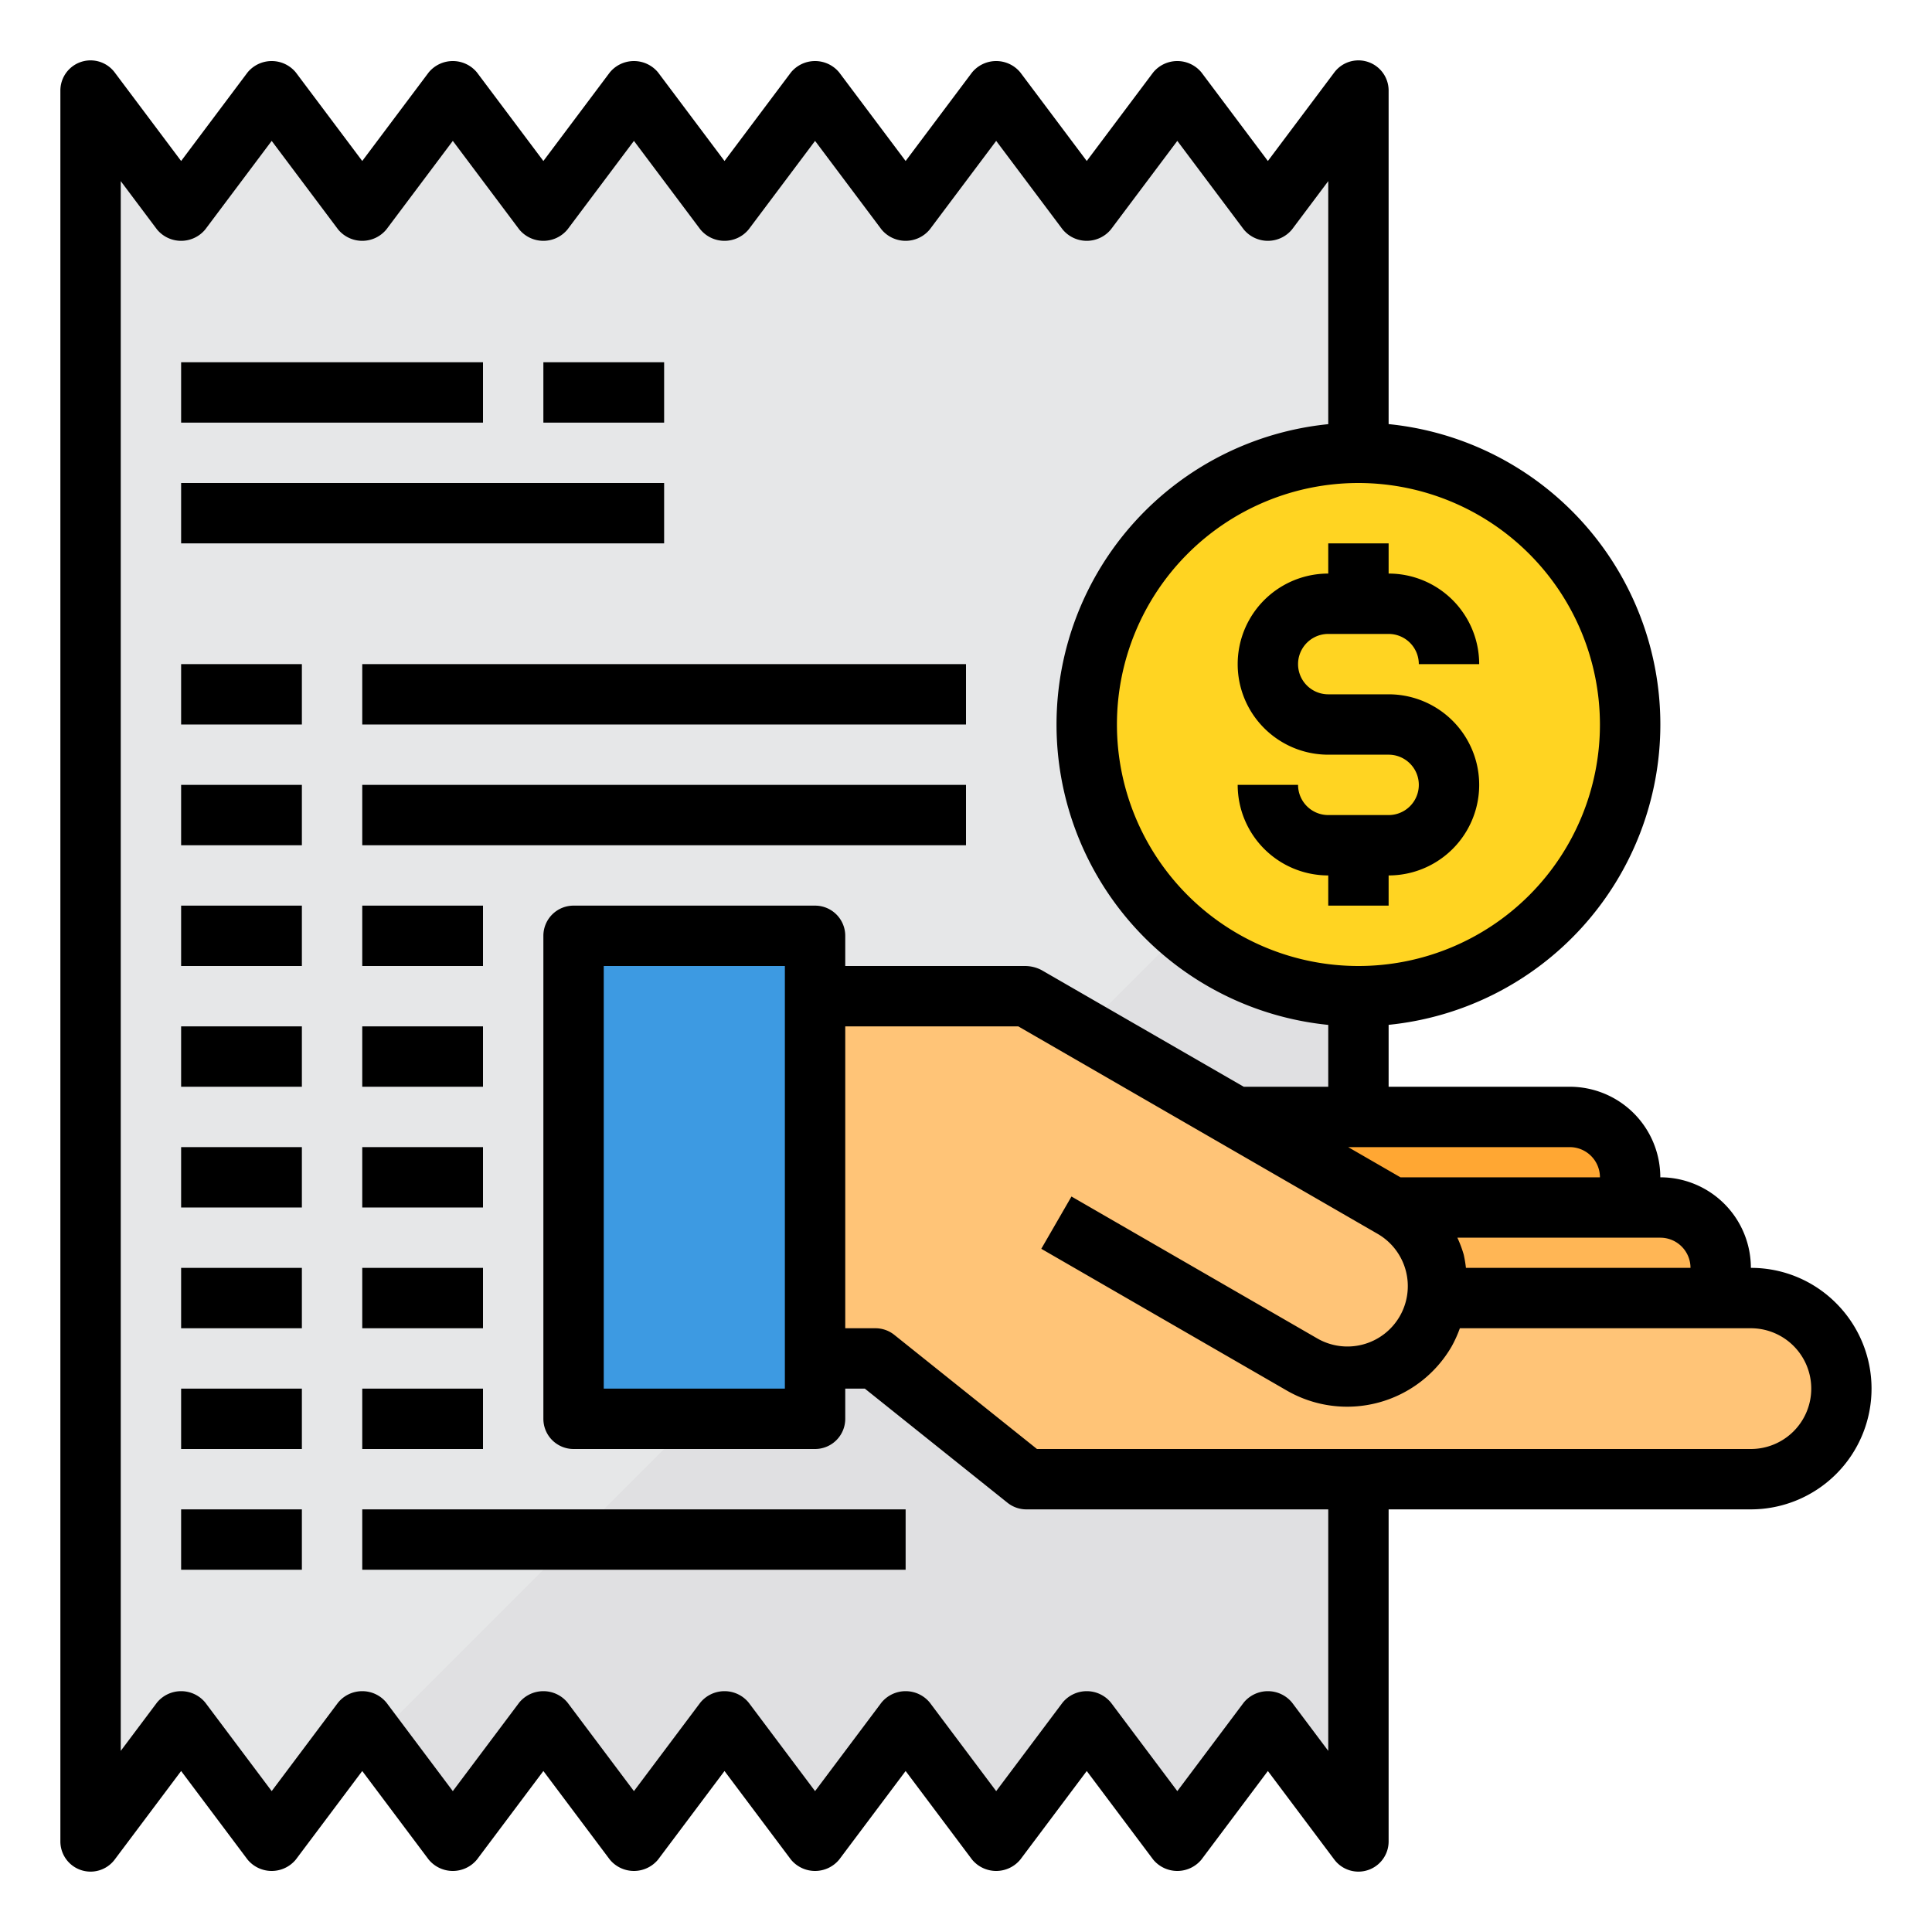 <svg id="Bill-Payment-Purchase-Shopping-Marketing" height="512" viewBox="0 0 64 64" width="512" xmlns="http://www.w3.org/2000/svg"><path d="m45 3v58l-3-4-3 4-3-4-3 4-3-4-3 4-3-4-3 4-3-4-3 4-2.57-3.43-.43-.57-3 4-3-4-3 4v-58l3 4 3-4 3 4 3-4 3 4 3-4 3 4 3-4 3 4 3-4 3 4 3-4 3 4z" fill="#e6e7e8"/><path d="m45 25v36l-3-4-3 4-3-4-3 4-3-4-3 4-3-4-3 4-3-4-3 4-2.57-3.43z" fill="#e0e0e2"/><circle cx="45" cy="24" fill="#ffd422" r="9"/><path d="m55 40a2.006 2.006 0 0 1 2 2v1h-9.4c.01-.13.02-.27.02-.4a2.982 2.982 0 0 0 -1.5-2.6z" fill="#ffb655"/><path d="m45 37v2.35l-4.07-2.35z" fill="#ffa733"/><path d="m45 45.57v3.43h-11l-5-4h-2v-12h6.95.05l6.93 4 4.07 2.35z" fill="#ffc477"/><path d="m52 37h-11.07l4.07 2.35 1.12.65h7.88v-1a2.006 2.006 0 0 0 -2-2z" fill="#ffa733"/><path d="m60.12 43.88a2.993 2.993 0 0 0 -2.12-.88h-10.4c.01-.13.02-.27.02-.4a2.982 2.982 0 0 0 -1.5-2.6l-1.12-.65-4.07-2.35-6.93-4h-7v12h2l5 4h24a3 3 0 0 0 2.12-5.12z" fill="#ffc477"/><path d="m27 45v2h-8v-4-12h8v2z" fill="#3d9ae2"/><path d="m60.827 43.173a3.971 3.971 0 0 0 -2.827-1.173 3 3 0 0 0 -3-3 3 3 0 0 0 -3-3h-6v-2.051a10 10 0 0 0 0-19.9v-11.049a1 1 0 0 0 -1.8-.6l-2.2 2.933-2.2-2.933a1.036 1.036 0 0 0 -1.6 0l-2.2 2.933-2.2-2.933a1.036 1.036 0 0 0 -1.6 0l-2.2 2.933-2.2-2.933a1.036 1.036 0 0 0 -1.6 0l-2.2 2.933-2.2-2.933a1.036 1.036 0 0 0 -1.6 0l-2.2 2.933-2.2-2.933a1.036 1.036 0 0 0 -1.6 0l-2.2 2.933-2.2-2.933a1.036 1.036 0 0 0 -1.6 0l-2.2 2.933-2.2-2.933a1 1 0 0 0 -1.8.6v58a1 1 0 0 0 1.8.6l2.2-2.933 2.2 2.933a1.036 1.036 0 0 0 1.6 0l2.2-2.933 2.2 2.933a1.036 1.036 0 0 0 1.6 0l2.2-2.933 2.2 2.933a1.036 1.036 0 0 0 1.6 0l2.2-2.933 2.2 2.933a1.036 1.036 0 0 0 1.6 0l2.2-2.933 2.2 2.933a1.036 1.036 0 0 0 1.6 0l2.2-2.933 2.2 2.933a1.036 1.036 0 0 0 1.6 0l2.2-2.933 2.2 2.933a1 1 0 0 0 .8.4 1 1 0 0 0 1-1v-11h12a4 4 0 0 0 2.827-6.827zm-4.827-1.173h-7.439a4.124 4.124 0 0 0 -.073-.438 3.908 3.908 0 0 0 -.211-.562h6.723a1 1 0 0 1 1 1zm-3-3h-6.608l-1.732-1h7.34a1 1 0 0 1 1 1zm0-15a8 8 0 1 1 -8-8 8.009 8.009 0 0 1 8 8zm-9 34-1.2-1.6a1.036 1.036 0 0 0 -1.6 0l-2.2 2.933-2.2-2.933a1.036 1.036 0 0 0 -1.6 0l-2.2 2.933-2.2-2.933a1.036 1.036 0 0 0 -1.6 0l-2.2 2.933-2.2-2.933a1.036 1.036 0 0 0 -1.6 0l-2.2 2.933-2.2-2.933a1.036 1.036 0 0 0 -1.6 0l-2.2 2.933-2.2-2.933a1.036 1.036 0 0 0 -1.6 0l-2.2 2.933-2.2-2.933a1.036 1.036 0 0 0 -1.6 0l-1.2 1.6v-52l1.2 1.6a1.036 1.036 0 0 0 1.6 0l2.2-2.933 2.2 2.933a1.036 1.036 0 0 0 1.6 0l2.2-2.933 2.2 2.933a1.036 1.036 0 0 0 1.6 0l2.2-2.933 2.2 2.933a1.036 1.036 0 0 0 1.6 0l2.2-2.933 2.2 2.933a1.036 1.036 0 0 0 1.6 0l2.2-2.933 2.2 2.933a1.036 1.036 0 0 0 1.6 0l2.2-2.933 2.2 2.933a1.036 1.036 0 0 0 1.6 0l1.2-1.6v8.051a10 10 0 0 0 0 19.9v2.049h-2.8l-6.7-3.866a1.189 1.189 0 0 0 -.55-.134h-5.95v-1a1 1 0 0 0 -1-1h-8a1 1 0 0 0 -1 1v16a1 1 0 0 0 1 1h8a1 1 0 0 0 1-1v-1h.649l4.726 3.781a1 1 0 0 0 .625.219h10zm-18-26v14h-6v-14zm32 16h-23.649l-4.726-3.781a1 1 0 0 0 -.625-.219h-1v-10h5.732l11.892 6.866a2 2 0 1 1 -2 3.464l-8.13-4.694-1 1.732 8.13 4.694a4 4 0 0 0 5.465-1.462 4.1 4.1 0 0 0 .271-.6h9.64a2 2 0 0 1 0 4z"/><path d="m44 18v1a3 3 0 0 0 0 6h2a1 1 0 0 1 0 2h-2a1 1 0 0 1 -1-1h-2a3 3 0 0 0 3 3v1h2v-1a3 3 0 0 0 0-6h-2a1 1 0 0 1 0-2h2a1 1 0 0 1 1 1h2a3 3 0 0 0 -3-3v-1z"/><path d="m6 30h4v2h-4z"/><path d="m12 30h4v2h-4z"/><path d="m6 34h4v2h-4z"/><path d="m12 34h4v2h-4z"/><path d="m6 22h4v2h-4z"/><path d="m12 22h20v2h-20z"/><path d="m6 26h4v2h-4z"/><path d="m12 26h20v2h-20z"/><path d="m6 38h4v2h-4z"/><path d="m12 38h4v2h-4z"/><path d="m6 42h4v2h-4z"/><path d="m12 42h4v2h-4z"/><path d="m6 46h4v2h-4z"/><path d="m12 46h4v2h-4z"/><path d="m6 50h4v2h-4z"/><path d="m12 50h18v2h-18z"/><path d="m6 12h10v2h-10z"/><path d="m6 16h16v2h-16z"/><path d="m18 12h4v2h-4z"/></svg>